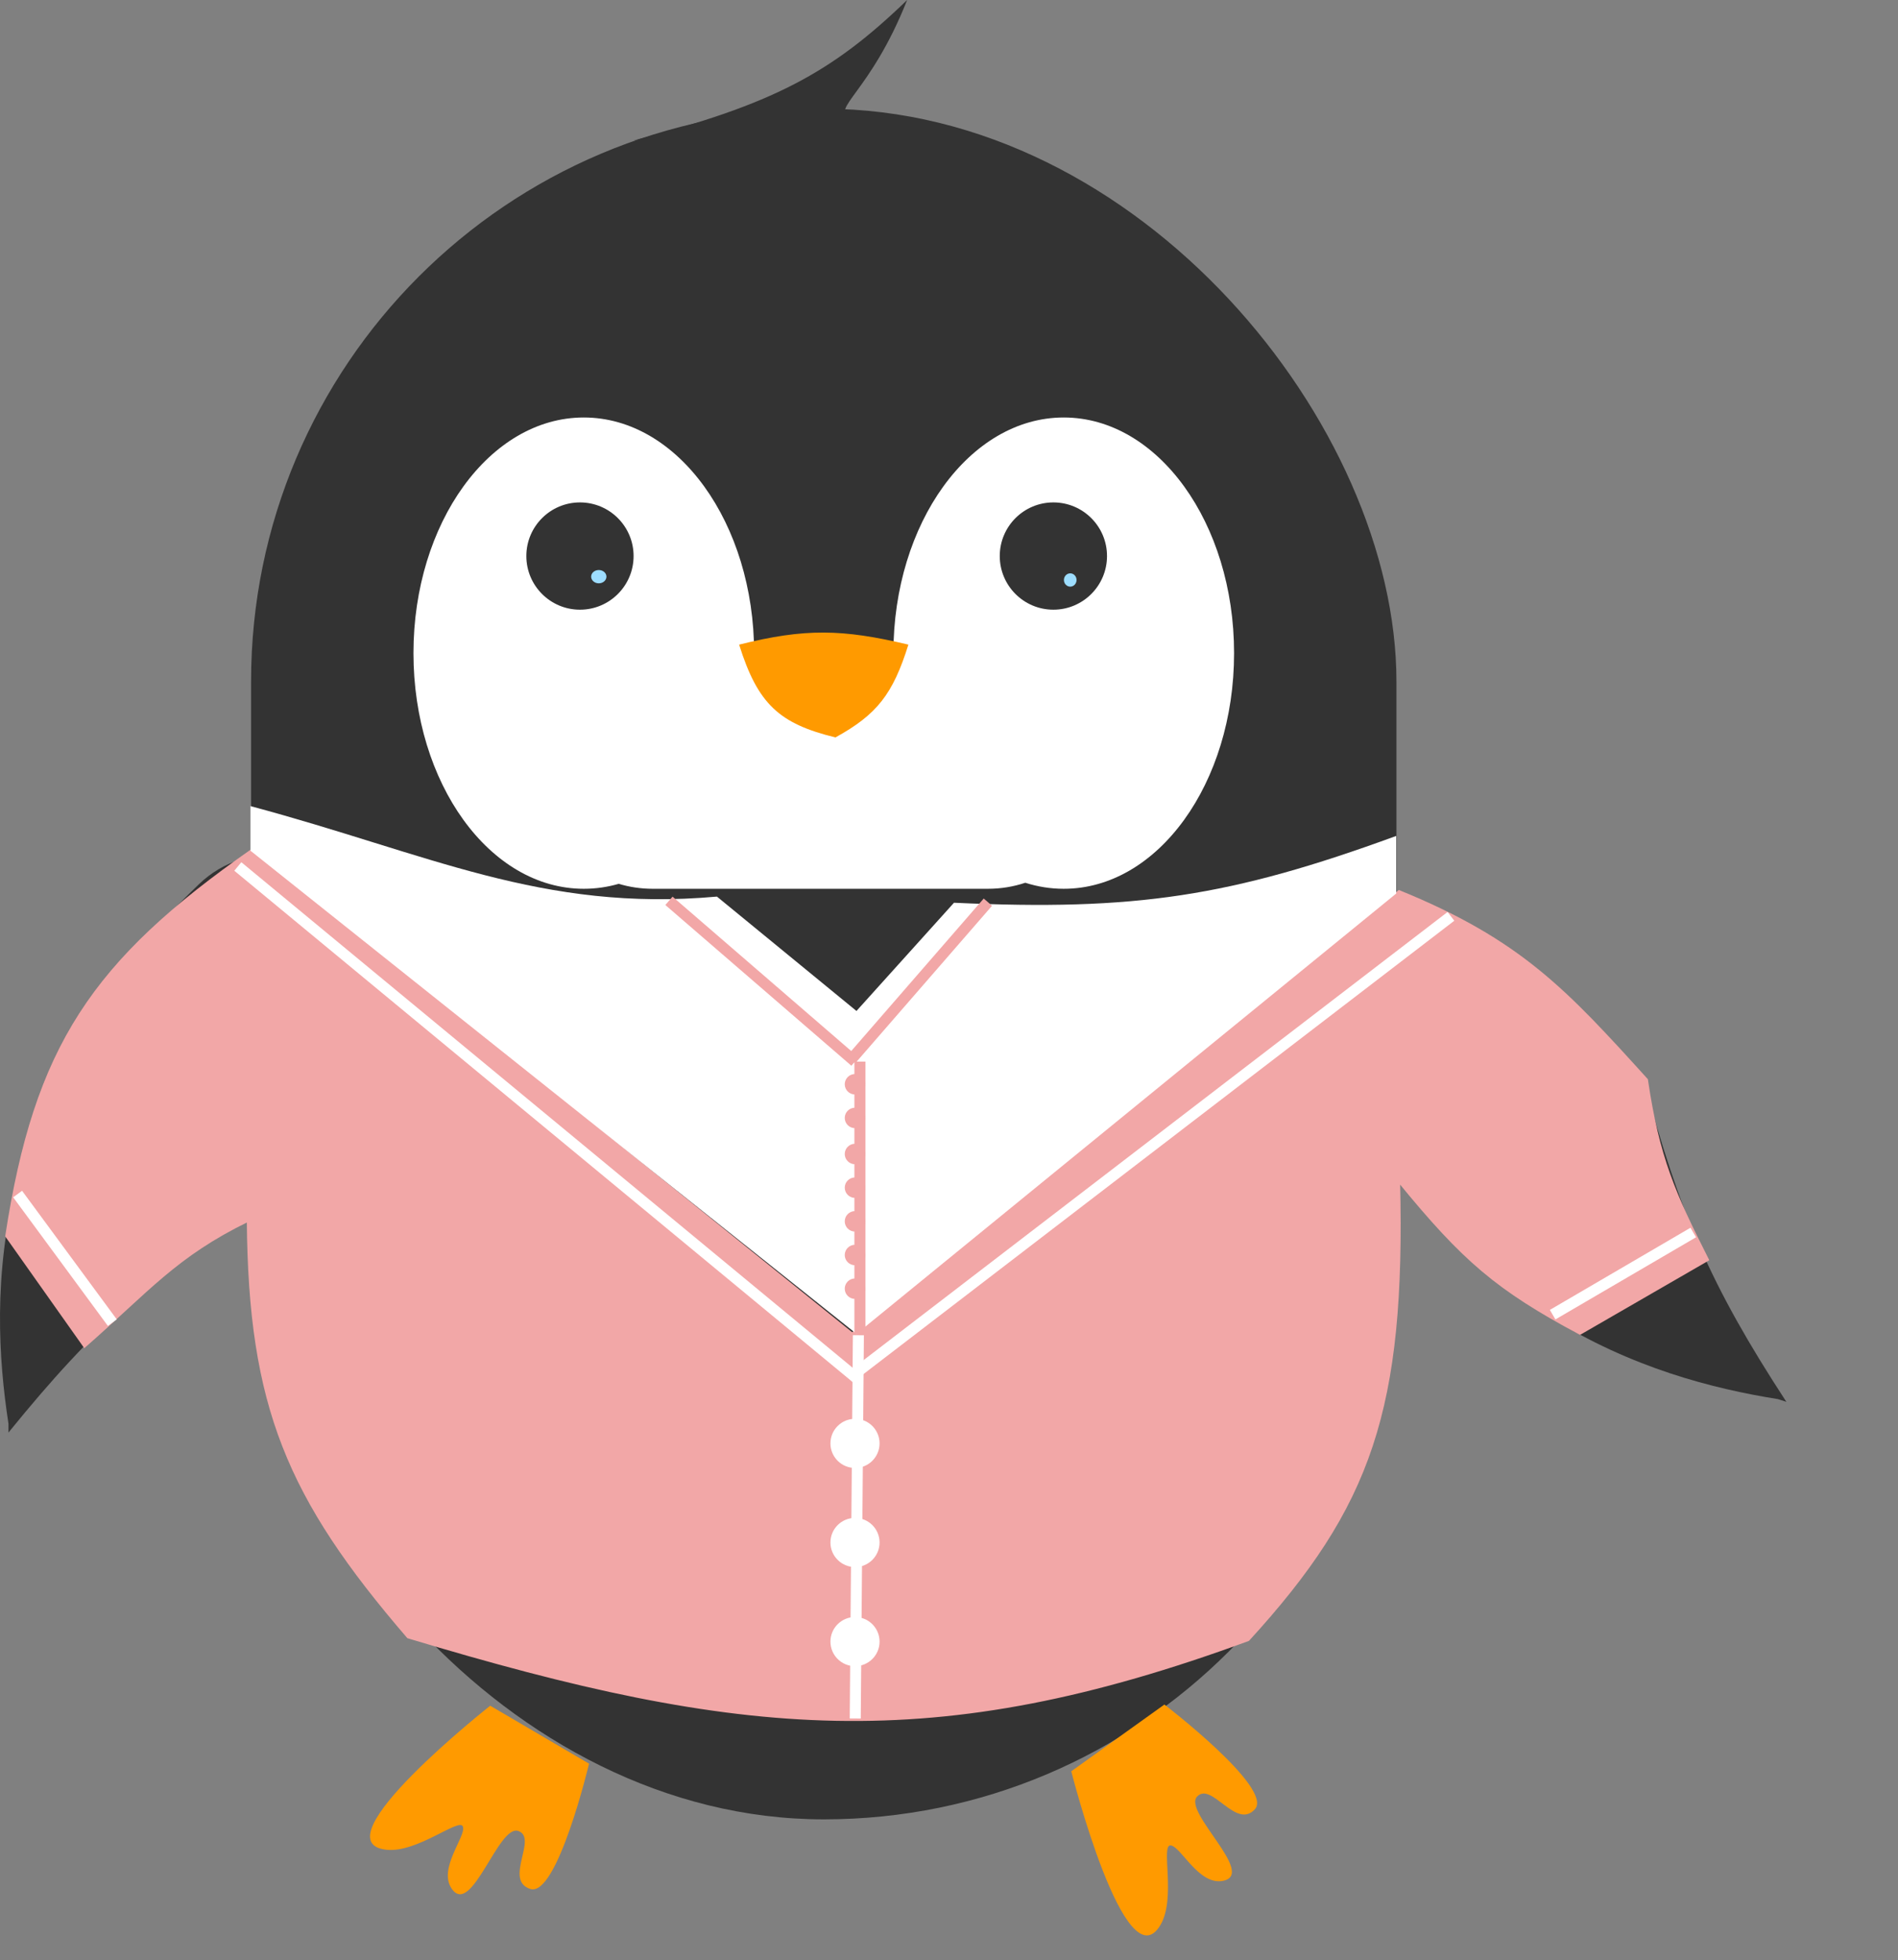 <svg width="494" height="510" viewBox="0 0 494 510" fill="none" xmlns="http://www.w3.org/2000/svg">
<rect x="0" y="0" width="494" height="510" fill="#808080" stroke="none"/>
<path d="M51.743 230.109C-3.324 282.889 -2.997 336.593 2.205 370.468L2.205 372.762C25.145 344.476 40.362 331.415 70.55 311.756C85.496 291.248 90.909 273.865 97.154 236.072C84.859 221.173 64.855 217.542 51.743 230.109Z" fill="#333333"/>
<rect x="65.348" y="28.298" width="298.11" height="445.112" rx="149.055" fill="#333333"/>
<path d="M236.106 0C216.423 19.031 201.098 27.207 164.906 36.545L221.299 30.874C215.968 28.194 226.458 24.344 236.106 0Z" fill="#333333"/>
<path d="M100.537 481.315C82.6 479.294 127.591 443.84 127.591 443.84L153.313 458.919C153.313 458.919 145.005 493.798 138.013 491.516C131.02 489.234 140.081 478.284 134.908 476.437C129.735 474.591 122.8 498.822 117.612 491.516C113.893 486.281 121.316 477.897 120.494 475.328C119.673 472.759 108.622 482.226 100.537 481.315Z" fill="#FF9A00"/>
<path d="M302.055 500.856C292.913 516.42 278.824 460.899 278.824 460.899L303.061 443.533C303.061 443.533 331.546 465.31 326.617 470.769C321.688 476.229 315.37 463.498 311.579 467.472C307.788 471.447 327.104 487.638 318.319 489.407C312.024 490.674 307.384 480.484 304.703 480.189C302.023 479.894 306.176 493.84 302.055 500.856Z" fill="#FF9A00"/>
<path fill-rule="evenodd" clip-rule="evenodd" d="M196.28 169.951V169.951H232.53C232.53 169.951 232.53 169.951 232.53 169.951C232.53 136.086 252.378 108.633 276.863 108.633C301.348 108.633 321.197 136.086 321.197 169.951C321.197 203.816 301.348 231.269 276.863 231.269C273.42 231.269 270.068 230.726 266.851 229.698C263.799 230.717 260.533 231.269 257.138 231.269H169.872C166.802 231.269 163.837 230.818 161.04 229.978C158.105 230.824 155.063 231.269 151.947 231.269C127.462 231.269 107.613 203.816 107.613 169.951C107.613 136.086 127.462 108.633 151.947 108.633C176.431 108.633 196.28 136.086 196.28 169.951Z" fill="white"/>
<path d="M236.432 167.736C219.245 163.656 209.562 163.446 192.375 167.736C197.23 183.234 202.849 188.322 217.445 191.884C228.24 185.937 232.39 180.653 236.432 167.736Z" fill="#FF9A00"/>
<circle cx="150.95" cy="144.689" r="13.957" fill="#333333"/>
<circle cx="274.168" cy="144.689" r="13.957" fill="#333333"/>
<ellipse cx="278.554" cy="150.917" rx="1.644" ry="1.731" fill="#9DDDFF"/>
<ellipse cx="155.85" cy="150.052" rx="1.99" ry="1.731" fill="#9DDDFF"/>
<path d="M344.293 273.946C377.69 342.524 428.917 358.647 462.758 364.062L464.942 364.764C445.033 334.268 437.257 315.783 427.779 281.028C412.829 260.523 397.936 250.05 363.868 232.539C345.92 239.685 336.342 257.618 344.293 273.946Z" fill="#333333"/>
<path d="M21.991 350.388L1.652 321.637C9.196 272.382 24.066 250.198 65.68 221.122L221.807 347.022L364.127 231.907C395.749 244.767 407.705 257.846 428.627 280.945C431.612 301.23 435.819 310.649 444.509 327.811L411.238 347.022C389.658 335.477 380.936 328.002 364.127 307.443C365.534 366.605 356.826 391.844 324.898 426.731C243.067 456.782 193.195 452.249 106.189 426.017C74.875 389.641 64.931 365.93 64.524 317.65C45.794 326.769 38.574 335.864 21.991 350.388Z" fill="#F2A7A7" stroke="#F2A7A7" stroke-width="0.574"/>
<line x1="223.415" y1="347.439" x2="222.598" y2="447.159" stroke="white" stroke-width="2.87"/>
<line x1="4.589" y1="310.698" x2="29.233" y2="344.164" stroke="white" stroke-width="2.87"/>
<line x1="61.899" y1="225.465" x2="222.891" y2="358.562" stroke="white" stroke-width="2.87"/>
<line x1="221.107" y1="358.53" x2="377.642" y2="238.443" stroke="white" stroke-width="2.87"/>
<path d="M65.184 209.754C111.592 222.168 140.969 237.402 186.6 233.3L222.917 263.061L248.301 234.899C295.504 237.077 320.255 233.295 363.391 217.519V232.511L222.917 347.079L65.184 221.354V209.754Z" fill="white"/>
<path fill-rule="evenodd" clip-rule="evenodd" d="M222.958 276.248L258.205 235.685L256.038 233.803L221.554 273.488L175.048 233.317L173.172 235.489L221.59 277.311L222.376 276.401L222.376 347.078H225.246L225.246 276.248H222.958Z" fill="#F2A7A7"/>
<circle cx="222.528" cy="282.132" r="2.661" fill="#F2A7A7"/>
<circle cx="222.528" cy="290.893" r="2.661" fill="#F2A7A7"/>
<circle cx="222.528" cy="300.28" r="2.661" fill="#F2A7A7"/>
<circle cx="222.528" cy="309.041" r="2.661" fill="#F2A7A7"/>
<circle cx="222.528" cy="317.802" r="2.661" fill="#F2A7A7"/>
<circle cx="222.528" cy="326.563" r="2.661" fill="#F2A7A7"/>
<circle cx="222.528" cy="335.324" r="2.661" fill="#F2A7A7"/>
<circle cx="222.535" cy="375.579" r="6.394" fill="white"/>
<circle cx="222.535" cy="401.367" r="6.394" fill="white"/>
<circle cx="222.535" cy="427.156" r="6.394" fill="white"/>
<line x1="404.112" y1="342.087" x2="440.711" y2="320.708" stroke="white" stroke-width="2.87"/>
</svg>
